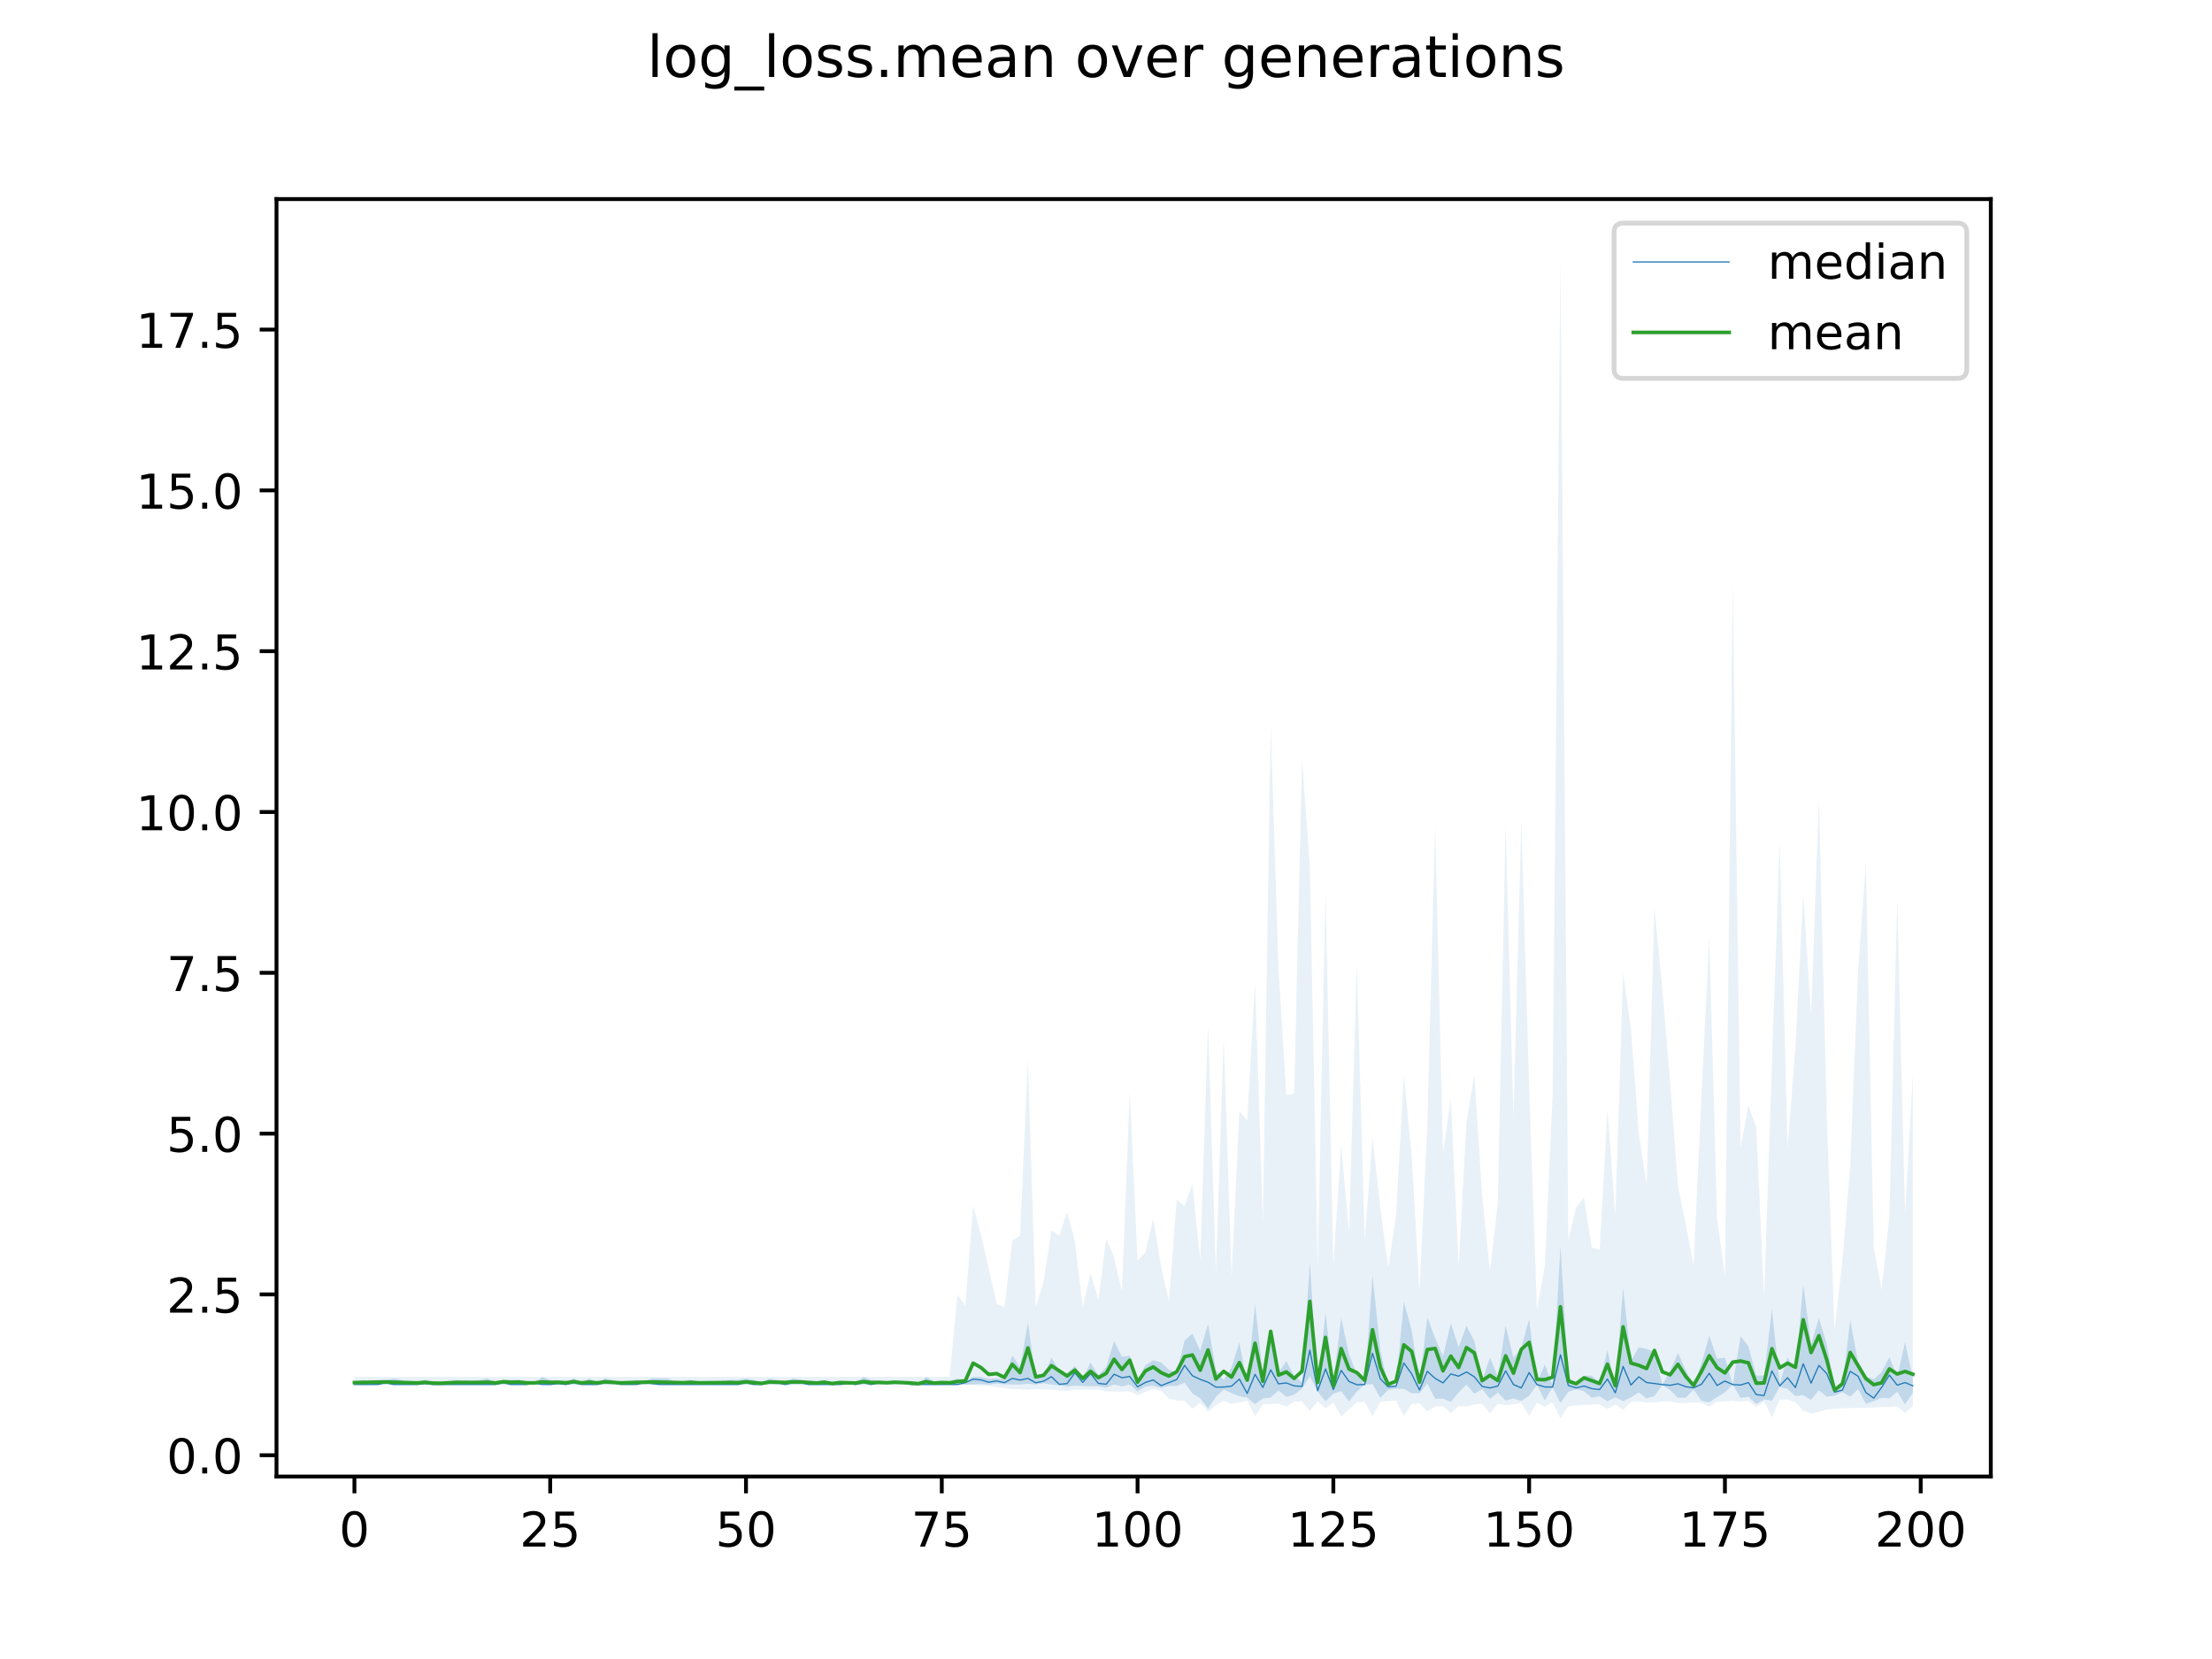 <?xml version="1.0" encoding="utf-8" standalone="no"?>
<!DOCTYPE svg PUBLIC "-//W3C//DTD SVG 1.1//EN"
  "http://www.w3.org/Graphics/SVG/1.1/DTD/svg11.dtd">
<!-- Created with matplotlib (https://matplotlib.org/) -->
<svg height="345.6pt" version="1.1" viewBox="0 0 460.8 345.6" width="460.8pt" xmlns="http://www.w3.org/2000/svg" xmlns:xlink="http://www.w3.org/1999/xlink">
 <defs>
  <style type="text/css">
*{stroke-linecap:butt;stroke-linejoin:round;}
  </style>
 </defs>
 <g id="figure_1">
  <g id="patch_1">
   <path d="M 0 345.6 
L 460.8 345.6 
L 460.8 0 
L 0 0 
z
" style="fill:#ffffff;"/>
  </g>
  <g id="axes_1">
   <g id="patch_2">
    <path d="M 57.6 307.584 
L 414.72 307.584 
L 414.72 41.472 
L 57.6 41.472 
z
" style="fill:#ffffff;"/>
   </g>
   <g id="PolyCollection_1">
    <path clip-path="url(#p39c50b1322)" d="M 73.833 288.037 
L 73.833 288.427 
L 75.464 288.427 
L 77.096 288.427 
L 78.727 288.427 
L 80.358 288.427 
L 81.99 288.427 
L 83.621 288.427 
L 85.253 288.427 
L 86.884 288.427 
L 88.516 288.427 
L 90.147 288.427 
L 91.778 288.427 
L 93.41 288.427 
L 95.041 288.427 
L 96.673 288.427 
L 98.304 288.427 
L 99.936 288.427 
L 101.567 288.427 
L 103.198 288.427 
L 104.83 288.427 
L 106.461 288.427 
L 108.093 288.427 
L 109.724 288.427 
L 111.356 288.427 
L 112.987 288.427 
L 114.618 288.427 
L 116.25 288.427 
L 117.881 288.427 
L 119.513 288.427 
L 121.144 288.427 
L 122.776 288.427 
L 124.407 288.427 
L 126.038 288.427 
L 127.67 288.427 
L 129.301 288.427 
L 130.933 288.427 
L 132.564 288.427 
L 134.196 288.427 
L 135.827 288.427 
L 137.458 288.427 
L 139.09 288.427 
L 140.721 288.427 
L 142.353 288.427 
L 143.984 288.427 
L 145.616 288.427 
L 147.247 288.427 
L 148.879 288.427 
L 150.51 288.427 
L 152.141 288.427 
L 153.773 288.427 
L 155.404 288.427 
L 157.036 288.427 
L 158.667 288.427 
L 160.299 288.427 
L 161.93 288.427 
L 163.561 288.427 
L 165.193 288.427 
L 166.824 288.427 
L 168.456 288.427 
L 170.087 288.427 
L 171.719 288.427 
L 173.35 288.427 
L 174.981 288.427 
L 176.613 288.427 
L 178.244 288.427 
L 179.876 288.427 
L 181.507 288.427 
L 183.139 288.427 
L 184.77 288.427 
L 186.401 288.427 
L 188.033 288.427 
L 189.664 288.427 
L 191.296 288.427 
L 192.927 288.427 
L 194.559 288.427 
L 196.19 288.427 
L 197.821 288.427 
L 199.453 288.427 
L 201.084 288.427 
L 202.716 288.427 
L 204.347 288.308 
L 205.979 288.427 
L 207.61 288.234 
L 209.241 288.34 
L 210.873 288.427 
L 212.504 288.427 
L 214.136 288.252 
L 215.767 288.427 
L 217.399 288.176 
L 219.03 288.439 
L 220.661 288.579 
L 222.293 288.822 
L 223.924 288.648 
L 225.556 288.709 
L 227.187 288.757 
L 228.819 288.771 
L 230.45 289.087 
L 232.081 288.392 
L 233.713 288.833 
L 235.344 288.425 
L 236.976 289.837 
L 238.607 288.867 
L 240.239 288.658 
L 241.87 289.128 
L 243.501 288.719 
L 245.133 288.712 
L 246.764 288.034 
L 248.396 290.253 
L 250.027 291.318 
L 251.659 293.418 
L 253.29 290.988 
L 254.921 289.455 
L 256.553 290.221 
L 258.184 290.863 
L 259.816 291.15 
L 261.447 292.518 
L 263.079 291.32 
L 264.71 291.133 
L 266.341 289.659 
L 267.973 291.033 
L 269.604 290.533 
L 271.236 289.262 
L 272.867 286.71 
L 274.499 289.955 
L 276.13 291.904 
L 277.761 290.351 
L 279.393 289.805 
L 281.024 291.974 
L 282.656 289.874 
L 284.287 288.427 
L 285.919 288.35 
L 287.55 291.2 
L 289.181 289.552 
L 290.813 289.305 
L 292.444 289.32 
L 294.076 290.262 
L 295.707 290.245 
L 297.339 288.24 
L 298.97 291.409 
L 300.601 291.359 
L 302.233 292.064 
L 303.864 290.059 
L 305.496 288.436 
L 307.127 290.353 
L 308.759 289.391 
L 310.39 291.419 
L 312.021 290.072 
L 313.653 291.777 
L 315.284 291.307 
L 316.916 291.837 
L 318.547 290.759 
L 320.179 288.528 
L 321.81 291.737 
L 323.441 288.974 
L 325.073 292.28 
L 326.704 289.942 
L 328.336 289.415 
L 329.967 289.812 
L 331.599 291.16 
L 333.23 290.874 
L 334.862 291.915 
L 336.493 291.084 
L 338.124 291.904 
L 339.756 291.105 
L 341.387 290.063 
L 343.019 291.323 
L 344.65 290.825 
L 346.282 288.536 
L 347.913 289.574 
L 349.544 291.183 
L 351.176 291.171 
L 352.807 289.479 
L 354.439 291.823 
L 356.07 292.103 
L 357.702 291.059 
L 359.333 290.059 
L 360.964 288.449 
L 362.596 291.211 
L 364.227 290.949 
L 365.859 292.467 
L 367.49 291.534 
L 369.122 291.791 
L 370.753 288.913 
L 372.384 289.354 
L 374.016 290.84 
L 375.647 290.651 
L 377.279 291.613 
L 378.91 289.604 
L 380.542 290.975 
L 382.173 290.736 
L 383.804 290.014 
L 385.436 290.968 
L 387.067 289.387 
L 388.699 292.43 
L 390.33 291.9 
L 391.962 291.2 
L 393.593 291.308 
L 395.224 289.909 
L 396.856 292.55 
L 398.487 290.157 
L 398.487 287.077 
L 398.487 287.077 
L 396.856 279.613 
L 395.224 286.794 
L 393.593 282.692 
L 391.962 285.854 
L 390.33 287.324 
L 388.699 286.699 
L 387.067 283.755 
L 385.436 275 
L 383.804 288.567 
L 382.173 289.056 
L 380.542 279.967 
L 378.91 274.571 
L 377.279 280.028 
L 375.647 267.563 
L 374.016 285.577 
L 372.384 282.758 
L 370.753 288.178 
L 369.122 272.701 
L 367.49 286.538 
L 365.859 286.547 
L 364.227 280.464 
L 362.596 278.375 
L 360.964 288.427 
L 359.333 282.838 
L 357.702 283.018 
L 356.07 278.22 
L 354.439 284.033 
L 352.807 288.7 
L 351.176 285.451 
L 349.544 281.838 
L 347.913 285.601 
L 346.282 288.427 
L 344.65 281.651 
L 343.019 281.01 
L 341.387 280.664 
L 339.756 283.498 
L 338.124 268.223 
L 336.493 288.854 
L 334.862 281.212 
L 333.23 288.097 
L 331.599 286.561 
L 329.967 286.58 
L 328.336 288.457 
L 326.704 286.671 
L 325.073 259.533 
L 323.441 288.599 
L 321.81 284.234 
L 320.179 288.023 
L 318.547 274.787 
L 316.916 280.711 
L 315.284 282.895 
L 313.653 276.149 
L 312.021 286.764 
L 310.39 282.796 
L 308.759 287.587 
L 307.127 279.345 
L 305.496 276.16 
L 303.864 280.656 
L 302.233 275.616 
L 300.601 282.556 
L 298.97 278.72 
L 297.339 274.498 
L 295.707 287.998 
L 294.076 277.134 
L 292.444 271.148 
L 290.813 288.486 
L 289.181 288.716 
L 287.55 281.3 
L 285.919 265.66 
L 284.287 288.427 
L 282.656 286.23 
L 281.024 282.186 
L 279.393 274.526 
L 277.761 287.928 
L 276.13 273.389 
L 274.499 288.91 
L 272.867 262.911 
L 271.236 287.893 
L 269.604 286.616 
L 267.973 283.547 
L 266.341 285.924 
L 264.71 277.039 
L 263.079 286.191 
L 261.447 271.684 
L 259.816 288.415 
L 258.184 279.599 
L 256.553 284.88 
L 254.921 287.505 
L 253.29 285.423 
L 251.659 275.806 
L 250.027 281.42 
L 248.396 277.776 
L 246.764 279.264 
L 245.133 285.965 
L 243.501 285.325 
L 241.87 283.798 
L 240.239 283.381 
L 238.607 284.387 
L 236.976 287.537 
L 235.344 282.417 
L 233.713 282.606 
L 232.081 279.334 
L 230.45 284.745 
L 228.819 286.468 
L 227.187 283.81 
L 225.556 287.164 
L 223.924 284.515 
L 222.293 286.067 
L 220.661 285.503 
L 219.03 282.801 
L 217.399 286.846 
L 215.767 287.182 
L 214.136 275.513 
L 212.504 284.822 
L 210.873 282.358 
L 209.241 287.386 
L 207.61 287.116 
L 205.979 287.239 
L 204.347 286.826 
L 202.716 286.826 
L 201.084 287.683 
L 199.453 287.158 
L 197.821 287.786 
L 196.19 287.786 
L 194.559 287.786 
L 192.927 286.826 
L 191.296 288.427 
L 189.664 287.786 
L 188.033 287.786 
L 186.401 287.786 
L 184.77 287.786 
L 183.139 287.786 
L 181.507 287.466 
L 179.876 286.826 
L 178.244 288.107 
L 176.613 287.786 
L 174.981 287.786 
L 173.35 288.427 
L 171.719 287.466 
L 170.087 287.786 
L 168.456 287.786 
L 166.824 287.466 
L 165.193 287.146 
L 163.561 287.786 
L 161.93 287.466 
L 160.299 287.146 
L 158.667 288.037 
L 157.036 287.466 
L 155.404 287.146 
L 153.773 287.466 
L 152.141 287.466 
L 150.51 287.786 
L 148.879 287.786 
L 147.247 287.786 
L 145.616 288.037 
L 143.984 287.466 
L 142.353 287.786 
L 140.721 288.037 
L 139.09 287.146 
L 137.458 287.146 
L 135.827 287.146 
L 134.196 287.786 
L 132.564 287.466 
L 130.933 287.786 
L 129.301 288.037 
L 127.67 287.466 
L 126.038 287.146 
L 124.407 288.037 
L 122.776 287.146 
L 121.144 288.037 
L 119.513 287.146 
L 117.881 288.037 
L 116.25 287.786 
L 114.618 287.466 
L 112.987 286.826 
L 111.356 288.037 
L 109.724 287.786 
L 108.093 287.466 
L 106.461 287.466 
L 104.83 287.466 
L 103.198 288.107 
L 101.567 287.146 
L 99.936 287.466 
L 98.304 287.786 
L 96.673 287.786 
L 95.041 287.466 
L 93.41 287.786 
L 91.778 288.107 
L 90.147 288.089 
L 88.516 287.466 
L 86.884 288.037 
L 85.253 288.037 
L 83.621 287.466 
L 81.99 287.146 
L 80.358 287.466 
L 78.727 287.466 
L 77.096 287.786 
L 75.464 287.466 
L 73.833 288.037 
z
" style="fill:#1f77b4;fill-opacity:0.2;"/>
   </g>
   <g id="PolyCollection_2">
    <path clip-path="url(#p39c50b1322)" d="M 73.833 286.826 
L 73.833 288.427 
L 75.464 288.427 
L 77.096 288.427 
L 78.727 288.427 
L 80.358 288.427 
L 81.99 288.427 
L 83.621 288.427 
L 85.253 288.427 
L 86.884 288.427 
L 88.516 288.427 
L 90.147 288.427 
L 91.778 288.427 
L 93.41 288.427 
L 95.041 288.427 
L 96.673 288.427 
L 98.304 288.427 
L 99.936 288.427 
L 101.567 288.427 
L 103.198 288.427 
L 104.83 288.427 
L 106.461 288.427 
L 108.093 288.427 
L 109.724 288.427 
L 111.356 288.427 
L 112.987 288.427 
L 114.618 288.427 
L 116.25 288.427 
L 117.881 288.427 
L 119.513 288.427 
L 121.144 288.427 
L 122.776 288.427 
L 124.407 288.427 
L 126.038 288.427 
L 127.67 288.427 
L 129.301 288.427 
L 130.933 288.427 
L 132.564 288.427 
L 134.196 288.427 
L 135.827 288.427 
L 137.458 288.427 
L 139.09 288.427 
L 140.721 288.427 
L 142.353 288.427 
L 143.984 288.427 
L 145.616 288.427 
L 147.247 288.427 
L 148.879 288.427 
L 150.51 288.427 
L 152.141 288.427 
L 153.773 288.427 
L 155.404 288.427 
L 157.036 288.427 
L 158.667 288.427 
L 160.299 288.427 
L 161.93 288.427 
L 163.561 288.427 
L 165.193 288.427 
L 166.824 288.427 
L 168.456 288.427 
L 170.087 288.427 
L 171.719 288.427 
L 173.35 288.427 
L 174.981 288.427 
L 176.613 288.427 
L 178.244 288.427 
L 179.876 288.427 
L 181.507 288.427 
L 183.139 288.427 
L 184.77 288.427 
L 186.401 288.427 
L 188.033 288.427 
L 189.664 288.427 
L 191.296 288.427 
L 192.927 288.427 
L 194.559 288.427 
L 196.19 288.427 
L 197.821 288.427 
L 199.453 288.427 
L 201.084 288.427 
L 202.716 288.427 
L 204.347 288.701 
L 205.979 288.7 
L 207.61 288.957 
L 209.241 289.109 
L 210.873 289.409 
L 212.504 289.41 
L 214.136 289.488 
L 215.767 289.404 
L 217.399 289.403 
L 219.03 289.47 
L 220.661 289.625 
L 222.293 289.74 
L 223.924 289.505 
L 225.556 289.494 
L 227.187 289.473 
L 228.819 289.47 
L 230.45 289.868 
L 232.081 289.877 
L 233.713 289.916 
L 235.344 289.836 
L 236.976 290.68 
L 238.607 289.962 
L 240.239 289.339 
L 241.87 289.738 
L 243.501 291.33 
L 245.133 291.73 
L 246.764 291.821 
L 248.396 293.472 
L 250.027 292.24 
L 251.659 294.068 
L 253.29 292.741 
L 254.921 291.815 
L 256.553 292.507 
L 258.184 292.199 
L 259.816 291.822 
L 261.447 295.019 
L 263.079 292.539 
L 264.71 292.506 
L 266.341 292.399 
L 267.973 293.007 
L 269.604 292.035 
L 271.236 291.928 
L 272.867 293.961 
L 274.499 291.913 
L 276.13 293.424 
L 277.761 292.168 
L 279.393 295.082 
L 281.024 293.553 
L 282.656 292.166 
L 284.287 291.996 
L 285.919 295.063 
L 287.55 292.023 
L 289.181 291.88 
L 290.813 291.745 
L 292.444 295.014 
L 294.076 292.448 
L 295.707 292.369 
L 297.339 294.007 
L 298.97 293.028 
L 300.601 292.94 
L 302.233 294.383 
L 303.864 292.911 
L 305.496 293.014 
L 307.127 292.576 
L 308.759 292.447 
L 310.39 294.472 
L 312.021 292.434 
L 313.653 292.702 
L 315.284 292.555 
L 316.916 292.27 
L 318.547 294.967 
L 320.179 292.219 
L 321.81 293.051 
L 323.441 292.127 
L 325.073 295.488 
L 326.704 292.943 
L 328.336 292.783 
L 329.967 292.67 
L 331.599 292.618 
L 333.23 292.553 
L 334.862 293.543 
L 336.493 292.538 
L 338.124 293.75 
L 339.756 292.047 
L 341.387 291.963 
L 343.019 292.163 
L 344.65 292.146 
L 346.282 291.977 
L 347.913 291.899 
L 349.544 292.302 
L 351.176 292.286 
L 352.807 292.161 
L 354.439 292.257 
L 356.07 293.001 
L 357.702 292.02 
L 359.333 291.95 
L 360.964 291.796 
L 362.596 291.981 
L 364.227 291.807 
L 365.859 293.12 
L 367.49 291.989 
L 369.122 295.24 
L 370.753 291.584 
L 372.384 291.562 
L 374.016 292.078 
L 375.647 293.912 
L 377.279 294.439 
L 378.91 294.144 
L 380.542 293.622 
L 382.173 293.485 
L 383.804 293.359 
L 385.436 293.352 
L 387.067 293.258 
L 388.699 293.301 
L 390.33 293.191 
L 391.962 293.106 
L 393.593 293.104 
L 395.224 292.984 
L 396.856 294.363 
L 398.487 292.92 
L 398.487 223.704 
L 398.487 223.704 
L 396.856 252.801 
L 395.224 187.114 
L 393.593 253.396 
L 391.962 268.716 
L 390.33 259.762 
L 388.699 179.673 
L 387.067 202.245 
L 385.436 242.982 
L 383.804 262.618 
L 382.173 277.138 
L 380.542 232.269 
L 378.91 166.303 
L 377.279 211.736 
L 375.647 186.222 
L 374.016 218.028 
L 372.384 238.954 
L 370.753 175.198 
L 369.122 221.567 
L 367.49 270.242 
L 365.859 234.815 
L 364.227 230.28 
L 362.596 238.996 
L 360.964 121.312 
L 359.333 265.812 
L 357.702 253.878 
L 356.07 195.067 
L 354.439 228.264 
L 352.807 263.516 
L 351.176 255.054 
L 349.544 246.999 
L 347.913 225.373 
L 346.282 205.964 
L 344.65 189.023 
L 343.019 246.978 
L 341.387 236.004 
L 339.756 214.371 
L 338.124 202.651 
L 336.493 253.23 
L 334.862 231.077 
L 333.23 260.391 
L 331.599 259.892 
L 329.967 249.494 
L 328.336 251.544 
L 326.704 258.294 
L 325.073 53.568 
L 323.441 228.132 
L 321.81 263.805 
L 320.179 272.726 
L 318.547 226.39 
L 316.916 170.905 
L 315.284 232.632 
L 313.653 171.753 
L 312.021 250.694 
L 310.39 264.858 
L 308.759 249.068 
L 307.127 223.869 
L 305.496 233.84 
L 303.864 263.774 
L 302.233 228.913 
L 300.601 240.107 
L 298.97 171.906 
L 297.339 234.164 
L 295.707 268.9 
L 294.076 240.811 
L 292.444 223.947 
L 290.813 253.282 
L 289.181 264.018 
L 287.55 251.629 
L 285.919 236.971 
L 284.287 258.293 
L 282.656 200.715 
L 281.024 256.753 
L 279.393 238.445 
L 277.761 263.55 
L 276.13 185.465 
L 274.499 263.783 
L 272.867 180.432 
L 271.236 158.103 
L 269.604 227.795 
L 267.973 228.149 
L 266.341 201.709 
L 264.71 151.021 
L 263.079 254.463 
L 261.447 204.527 
L 259.816 233.44 
L 258.184 231.398 
L 256.553 265.887 
L 254.921 216.261 
L 253.29 264.969 
L 251.659 213.33 
L 250.027 262.447 
L 248.396 246.67 
L 246.764 251.222 
L 245.133 249.935 
L 243.501 271.016 
L 241.87 263.733 
L 240.239 253.834 
L 238.607 260.894 
L 236.976 262.549 
L 235.344 227.349 
L 233.713 268.969 
L 232.081 261.971 
L 230.45 258.018 
L 228.819 270.716 
L 227.187 265.257 
L 225.556 272.243 
L 223.924 258.53 
L 222.293 252.441 
L 220.661 257.394 
L 219.03 256.292 
L 217.399 267.032 
L 215.767 272.288 
L 214.136 220.576 
L 212.504 257.456 
L 210.873 258.387 
L 209.241 272.325 
L 207.61 271.568 
L 205.979 264.308 
L 204.347 257.173 
L 202.716 251.244 
L 201.084 272.064 
L 199.453 269.656 
L 197.821 286.826 
L 196.19 286.826 
L 194.559 286.826 
L 192.927 286.826 
L 191.296 286.826 
L 189.664 286.826 
L 188.033 286.826 
L 186.401 286.826 
L 184.77 286.826 
L 183.139 286.826 
L 181.507 286.826 
L 179.876 286.826 
L 178.244 286.826 
L 176.613 286.826 
L 174.981 286.826 
L 173.35 286.826 
L 171.719 286.826 
L 170.087 286.826 
L 168.456 286.826 
L 166.824 286.826 
L 165.193 286.826 
L 163.561 286.826 
L 161.93 286.826 
L 160.299 286.826 
L 158.667 286.826 
L 157.036 286.826 
L 155.404 286.826 
L 153.773 286.826 
L 152.141 286.826 
L 150.51 286.826 
L 148.879 286.826 
L 147.247 286.826 
L 145.616 286.826 
L 143.984 286.826 
L 142.353 286.826 
L 140.721 286.826 
L 139.09 286.826 
L 137.458 286.826 
L 135.827 286.826 
L 134.196 286.826 
L 132.564 286.826 
L 130.933 286.826 
L 129.301 286.826 
L 127.67 286.826 
L 126.038 286.826 
L 124.407 286.826 
L 122.776 286.826 
L 121.144 286.826 
L 119.513 286.826 
L 117.881 286.826 
L 116.25 286.826 
L 114.618 286.826 
L 112.987 286.826 
L 111.356 286.826 
L 109.724 286.826 
L 108.093 286.826 
L 106.461 286.826 
L 104.83 286.826 
L 103.198 286.826 
L 101.567 286.826 
L 99.936 286.826 
L 98.304 286.826 
L 96.673 286.826 
L 95.041 286.826 
L 93.41 286.826 
L 91.778 286.826 
L 90.147 286.826 
L 88.516 286.826 
L 86.884 286.826 
L 85.253 286.826 
L 83.621 286.826 
L 81.99 286.826 
L 80.358 286.826 
L 78.727 286.826 
L 77.096 286.826 
L 75.464 286.826 
L 73.833 286.826 
z
" style="fill:#1f77b4;fill-opacity:0.1;"/>
   </g>
   <g id="matplotlib.axis_1">
    <g id="xtick_1">
     <g id="line2d_1">
      <defs>
       <path d="M 0 0 
L 0 3.5 
" id="mef57909a52" style="stroke:#000000;stroke-width:0.8;"/>
      </defs>
      <g>
       <use style="stroke:#000000;stroke-width:0.8;" x="73.833" xlink:href="#mef57909a52" y="307.584"/>
      </g>
     </g>
     <g id="text_1">
      <!-- 0 -->
      <defs>
       <path d="M 31.781 66.406 
Q 24.172 66.406 20.328 58.906 
Q 16.5 51.422 16.5 36.375 
Q 16.5 21.391 20.328 13.891 
Q 24.172 6.391 31.781 6.391 
Q 39.453 6.391 43.281 13.891 
Q 47.125 21.391 47.125 36.375 
Q 47.125 51.422 43.281 58.906 
Q 39.453 66.406 31.781 66.406 
z
M 31.781 74.219 
Q 44.047 74.219 50.516 64.516 
Q 56.984 54.828 56.984 36.375 
Q 56.984 17.969 50.516 8.266 
Q 44.047 -1.422 31.781 -1.422 
Q 19.531 -1.422 13.062 8.266 
Q 6.594 17.969 6.594 36.375 
Q 6.594 54.828 13.062 64.516 
Q 19.531 74.219 31.781 74.219 
z
" id="DejaVuSans-48"/>
      </defs>
      <g transform="translate(70.651 322.182)scale(0.1 -0.1)">
       <use xlink:href="#DejaVuSans-48"/>
      </g>
     </g>
    </g>
    <g id="xtick_2">
     <g id="line2d_2">
      <g>
       <use style="stroke:#000000;stroke-width:0.8;" x="114.618" xlink:href="#mef57909a52" y="307.584"/>
      </g>
     </g>
     <g id="text_2">
      <!-- 25 -->
      <defs>
       <path d="M 19.188 8.297 
L 53.609 8.297 
L 53.609 0 
L 7.328 0 
L 7.328 8.297 
Q 12.938 14.109 22.625 23.891 
Q 32.328 33.688 34.812 36.531 
Q 39.547 41.844 41.422 45.531 
Q 43.312 49.219 43.312 52.781 
Q 43.312 58.594 39.234 62.25 
Q 35.156 65.922 28.609 65.922 
Q 23.969 65.922 18.812 64.312 
Q 13.672 62.703 7.812 59.422 
L 7.812 69.391 
Q 13.766 71.781 18.938 73 
Q 24.125 74.219 28.422 74.219 
Q 39.75 74.219 46.484 68.547 
Q 53.219 62.891 53.219 53.422 
Q 53.219 48.922 51.531 44.891 
Q 49.859 40.875 45.406 35.406 
Q 44.188 33.984 37.641 27.219 
Q 31.109 20.453 19.188 8.297 
z
" id="DejaVuSans-50"/>
       <path d="M 10.797 72.906 
L 49.516 72.906 
L 49.516 64.594 
L 19.828 64.594 
L 19.828 46.734 
Q 21.969 47.469 24.109 47.828 
Q 26.266 48.188 28.422 48.188 
Q 40.625 48.188 47.75 41.5 
Q 54.891 34.812 54.891 23.391 
Q 54.891 11.625 47.562 5.094 
Q 40.234 -1.422 26.906 -1.422 
Q 22.312 -1.422 17.547 -0.641 
Q 12.797 0.141 7.719 1.703 
L 7.719 11.625 
Q 12.109 9.234 16.797 8.062 
Q 21.484 6.891 26.703 6.891 
Q 35.156 6.891 40.078 11.328 
Q 45.016 15.766 45.016 23.391 
Q 45.016 31 40.078 35.438 
Q 35.156 39.891 26.703 39.891 
Q 22.75 39.891 18.812 39.016 
Q 14.891 38.141 10.797 36.281 
z
" id="DejaVuSans-53"/>
      </defs>
      <g transform="translate(108.256 322.182)scale(0.1 -0.1)">
       <use xlink:href="#DejaVuSans-50"/>
       <use x="63.623" xlink:href="#DejaVuSans-53"/>
      </g>
     </g>
    </g>
    <g id="xtick_3">
     <g id="line2d_3">
      <g>
       <use style="stroke:#000000;stroke-width:0.8;" x="155.404" xlink:href="#mef57909a52" y="307.584"/>
      </g>
     </g>
     <g id="text_3">
      <!-- 50 -->
      <g transform="translate(149.042 322.182)scale(0.1 -0.1)">
       <use xlink:href="#DejaVuSans-53"/>
       <use x="63.623" xlink:href="#DejaVuSans-48"/>
      </g>
     </g>
    </g>
    <g id="xtick_4">
     <g id="line2d_4">
      <g>
       <use style="stroke:#000000;stroke-width:0.8;" x="196.19" xlink:href="#mef57909a52" y="307.584"/>
      </g>
     </g>
     <g id="text_4">
      <!-- 75 -->
      <defs>
       <path d="M 8.203 72.906 
L 55.078 72.906 
L 55.078 68.703 
L 28.609 0 
L 18.312 0 
L 43.219 64.594 
L 8.203 64.594 
z
" id="DejaVuSans-55"/>
      </defs>
      <g transform="translate(189.827 322.182)scale(0.1 -0.1)">
       <use xlink:href="#DejaVuSans-55"/>
       <use x="63.623" xlink:href="#DejaVuSans-53"/>
      </g>
     </g>
    </g>
    <g id="xtick_5">
     <g id="line2d_5">
      <g>
       <use style="stroke:#000000;stroke-width:0.8;" x="236.976" xlink:href="#mef57909a52" y="307.584"/>
      </g>
     </g>
     <g id="text_5">
      <!-- 100 -->
      <defs>
       <path d="M 12.406 8.297 
L 28.516 8.297 
L 28.516 63.922 
L 10.984 60.406 
L 10.984 69.391 
L 28.422 72.906 
L 38.281 72.906 
L 38.281 8.297 
L 54.391 8.297 
L 54.391 0 
L 12.406 0 
z
" id="DejaVuSans-49"/>
      </defs>
      <g transform="translate(227.432 322.182)scale(0.1 -0.1)">
       <use xlink:href="#DejaVuSans-49"/>
       <use x="63.623" xlink:href="#DejaVuSans-48"/>
       <use x="127.246" xlink:href="#DejaVuSans-48"/>
      </g>
     </g>
    </g>
    <g id="xtick_6">
     <g id="line2d_6">
      <g>
       <use style="stroke:#000000;stroke-width:0.8;" x="277.761" xlink:href="#mef57909a52" y="307.584"/>
      </g>
     </g>
     <g id="text_6">
      <!-- 125 -->
      <g transform="translate(268.218 322.182)scale(0.1 -0.1)">
       <use xlink:href="#DejaVuSans-49"/>
       <use x="63.623" xlink:href="#DejaVuSans-50"/>
       <use x="127.246" xlink:href="#DejaVuSans-53"/>
      </g>
     </g>
    </g>
    <g id="xtick_7">
     <g id="line2d_7">
      <g>
       <use style="stroke:#000000;stroke-width:0.8;" x="318.547" xlink:href="#mef57909a52" y="307.584"/>
      </g>
     </g>
     <g id="text_7">
      <!-- 150 -->
      <g transform="translate(309.003 322.182)scale(0.1 -0.1)">
       <use xlink:href="#DejaVuSans-49"/>
       <use x="63.623" xlink:href="#DejaVuSans-53"/>
       <use x="127.246" xlink:href="#DejaVuSans-48"/>
      </g>
     </g>
    </g>
    <g id="xtick_8">
     <g id="line2d_8">
      <g>
       <use style="stroke:#000000;stroke-width:0.8;" x="359.333" xlink:href="#mef57909a52" y="307.584"/>
      </g>
     </g>
     <g id="text_8">
      <!-- 175 -->
      <g transform="translate(349.789 322.182)scale(0.1 -0.1)">
       <use xlink:href="#DejaVuSans-49"/>
       <use x="63.623" xlink:href="#DejaVuSans-55"/>
       <use x="127.246" xlink:href="#DejaVuSans-53"/>
      </g>
     </g>
    </g>
    <g id="xtick_9">
     <g id="line2d_9">
      <g>
       <use style="stroke:#000000;stroke-width:0.8;" x="400.119" xlink:href="#mef57909a52" y="307.584"/>
      </g>
     </g>
     <g id="text_9">
      <!-- 200 -->
      <g transform="translate(390.575 322.182)scale(0.1 -0.1)">
       <use xlink:href="#DejaVuSans-50"/>
       <use x="63.623" xlink:href="#DejaVuSans-48"/>
       <use x="127.246" xlink:href="#DejaVuSans-48"/>
      </g>
     </g>
    </g>
   </g>
   <g id="matplotlib.axis_2">
    <g id="ytick_1">
     <g id="line2d_10">
      <defs>
       <path d="M 0 0 
L -3.5 0 
" id="m33f9a44706" style="stroke:#000000;stroke-width:0.8;"/>
      </defs>
      <g>
       <use style="stroke:#000000;stroke-width:0.8;" x="57.6" xlink:href="#m33f9a44706" y="303.147"/>
      </g>
     </g>
     <g id="text_10">
      <!-- 0.0 -->
      <defs>
       <path d="M 10.688 12.406 
L 21 12.406 
L 21 0 
L 10.688 0 
z
" id="DejaVuSans-46"/>
      </defs>
      <g transform="translate(34.697 306.946)scale(0.1 -0.1)">
       <use xlink:href="#DejaVuSans-48"/>
       <use x="63.623" xlink:href="#DejaVuSans-46"/>
       <use x="95.41" xlink:href="#DejaVuSans-48"/>
      </g>
     </g>
    </g>
    <g id="ytick_2">
     <g id="line2d_11">
      <g>
       <use style="stroke:#000000;stroke-width:0.8;" x="57.6" xlink:href="#m33f9a44706" y="269.649"/>
      </g>
     </g>
     <g id="text_11">
      <!-- 2.5 -->
      <g transform="translate(34.697 273.449)scale(0.1 -0.1)">
       <use xlink:href="#DejaVuSans-50"/>
       <use x="63.623" xlink:href="#DejaVuSans-46"/>
       <use x="95.41" xlink:href="#DejaVuSans-53"/>
      </g>
     </g>
    </g>
    <g id="ytick_3">
     <g id="line2d_12">
      <g>
       <use style="stroke:#000000;stroke-width:0.8;" x="57.6" xlink:href="#m33f9a44706" y="236.152"/>
      </g>
     </g>
     <g id="text_12">
      <!-- 5.0 -->
      <g transform="translate(34.697 239.951)scale(0.1 -0.1)">
       <use xlink:href="#DejaVuSans-53"/>
       <use x="63.623" xlink:href="#DejaVuSans-46"/>
       <use x="95.41" xlink:href="#DejaVuSans-48"/>
      </g>
     </g>
    </g>
    <g id="ytick_4">
     <g id="line2d_13">
      <g>
       <use style="stroke:#000000;stroke-width:0.8;" x="57.6" xlink:href="#m33f9a44706" y="202.654"/>
      </g>
     </g>
     <g id="text_13">
      <!-- 7.5 -->
      <g transform="translate(34.697 206.453)scale(0.1 -0.1)">
       <use xlink:href="#DejaVuSans-55"/>
       <use x="63.623" xlink:href="#DejaVuSans-46"/>
       <use x="95.41" xlink:href="#DejaVuSans-53"/>
      </g>
     </g>
    </g>
    <g id="ytick_5">
     <g id="line2d_14">
      <g>
       <use style="stroke:#000000;stroke-width:0.8;" x="57.6" xlink:href="#m33f9a44706" y="169.156"/>
      </g>
     </g>
     <g id="text_14">
      <!-- 10.0 -->
      <g transform="translate(28.334 172.955)scale(0.1 -0.1)">
       <use xlink:href="#DejaVuSans-49"/>
       <use x="63.623" xlink:href="#DejaVuSans-48"/>
       <use x="127.246" xlink:href="#DejaVuSans-46"/>
       <use x="159.033" xlink:href="#DejaVuSans-48"/>
      </g>
     </g>
    </g>
    <g id="ytick_6">
     <g id="line2d_15">
      <g>
       <use style="stroke:#000000;stroke-width:0.8;" x="57.6" xlink:href="#m33f9a44706" y="135.658"/>
      </g>
     </g>
     <g id="text_15">
      <!-- 12.5 -->
      <g transform="translate(28.334 139.457)scale(0.1 -0.1)">
       <use xlink:href="#DejaVuSans-49"/>
       <use x="63.623" xlink:href="#DejaVuSans-50"/>
       <use x="127.246" xlink:href="#DejaVuSans-46"/>
       <use x="159.033" xlink:href="#DejaVuSans-53"/>
      </g>
     </g>
    </g>
    <g id="ytick_7">
     <g id="line2d_16">
      <g>
       <use style="stroke:#000000;stroke-width:0.8;" x="57.6" xlink:href="#m33f9a44706" y="102.16"/>
      </g>
     </g>
     <g id="text_16">
      <!-- 15.0 -->
      <g transform="translate(28.334 105.96)scale(0.1 -0.1)">
       <use xlink:href="#DejaVuSans-49"/>
       <use x="63.623" xlink:href="#DejaVuSans-53"/>
       <use x="127.246" xlink:href="#DejaVuSans-46"/>
       <use x="159.033" xlink:href="#DejaVuSans-48"/>
      </g>
     </g>
    </g>
    <g id="ytick_8">
     <g id="line2d_17">
      <g>
       <use style="stroke:#000000;stroke-width:0.8;" x="57.6" xlink:href="#m33f9a44706" y="68.663"/>
      </g>
     </g>
     <g id="text_17">
      <!-- 17.5 -->
      <g transform="translate(28.334 72.462)scale(0.1 -0.1)">
       <use xlink:href="#DejaVuSans-49"/>
       <use x="63.623" xlink:href="#DejaVuSans-55"/>
       <use x="127.246" xlink:href="#DejaVuSans-46"/>
       <use x="159.033" xlink:href="#DejaVuSans-53"/>
      </g>
     </g>
    </g>
   </g>
   <g id="line2d_18">
    <path clip-path="url(#p39c50b1322)" d="M 73.833 288.427 
L 78.727 288.427 
L 80.358 288.037 
L 81.99 288.427 
L 86.884 288.427 
L 88.516 288.232 
L 90.147 288.427 
L 103.198 288.427 
L 104.83 288.037 
L 106.461 288.427 
L 109.724 288.427 
L 111.356 288.107 
L 112.987 288.427 
L 114.618 288.427 
L 116.25 288.232 
L 117.881 288.427 
L 119.513 288.037 
L 121.144 288.427 
L 124.407 288.427 
L 126.038 288.037 
L 127.67 288.037 
L 129.301 288.427 
L 132.564 288.427 
L 134.196 288.037 
L 137.458 288.427 
L 153.773 288.427 
L 155.404 288.037 
L 157.036 288.427 
L 158.667 288.427 
L 160.299 288.037 
L 161.93 288.037 
L 163.561 288.427 
L 165.193 288.037 
L 166.824 288.037 
L 168.456 288.427 
L 174.981 288.427 
L 176.613 288.232 
L 178.244 288.427 
L 179.876 288.037 
L 181.507 288.427 
L 183.139 288.037 
L 188.033 288.037 
L 189.664 288.427 
L 199.453 288.427 
L 201.084 288.037 
L 202.716 287.301 
L 204.347 287.466 
L 205.979 287.937 
L 207.61 287.677 
L 209.241 288.037 
L 210.873 287.146 
L 212.504 287.496 
L 214.136 287.146 
L 215.767 288.058 
L 217.399 287.728 
L 219.03 286.773 
L 220.661 288.377 
L 222.293 288.229 
L 223.924 285.969 
L 225.556 287.964 
L 227.187 286.142 
L 228.819 288.194 
L 230.45 288.357 
L 232.081 286.275 
L 233.713 287.004 
L 235.344 286.743 
L 236.976 288.892 
L 238.607 287.984 
L 240.239 287.471 
L 241.87 288.644 
L 245.133 287.391 
L 246.764 284.43 
L 248.396 286.586 
L 250.027 287.349 
L 251.659 287.938 
L 253.29 288.962 
L 254.921 288.945 
L 256.553 288.761 
L 258.184 287.297 
L 259.816 290.271 
L 261.447 286.297 
L 263.079 289.029 
L 264.71 285.364 
L 266.341 288.287 
L 267.973 288.087 
L 269.604 288.711 
L 271.236 288.807 
L 272.867 281.262 
L 274.499 289.707 
L 276.13 285.176 
L 277.761 289.467 
L 279.393 285.473 
L 281.024 287.782 
L 282.656 288.461 
L 284.287 288.427 
L 285.919 281.915 
L 287.55 287.226 
L 289.181 288.911 
L 290.813 288.771 
L 292.444 283.936 
L 294.076 286.208 
L 295.707 289.555 
L 297.339 285.675 
L 298.97 287.145 
L 300.601 288.077 
L 302.233 286.217 
L 303.864 286.683 
L 305.496 285.809 
L 307.127 286.816 
L 308.759 288.82 
L 310.39 289.127 
L 312.021 288.747 
L 313.653 285.583 
L 315.284 288.423 
L 316.916 289.139 
L 318.547 285.928 
L 320.179 288.429 
L 321.81 288.924 
L 323.441 288.954 
L 325.073 282.215 
L 326.704 288.608 
L 328.336 289.127 
L 329.967 288.727 
L 331.599 289.281 
L 333.23 289.474 
L 334.862 287.279 
L 336.493 290.152 
L 338.124 284.64 
L 339.756 288.521 
L 341.387 286.813 
L 343.019 288.007 
L 346.282 288.427 
L 347.913 288.587 
L 349.544 288.256 
L 351.176 288.876 
L 352.807 289.104 
L 354.439 288.373 
L 356.07 286.076 
L 357.702 288.615 
L 359.333 287.703 
L 360.964 288.427 
L 362.596 288.536 
L 364.227 288.011 
L 365.859 290.518 
L 367.49 290.723 
L 369.122 285.6 
L 370.753 288.681 
L 372.384 287.004 
L 374.016 289.05 
L 375.647 284.103 
L 377.279 288.136 
L 378.91 284.428 
L 380.542 286.145 
L 382.173 290.015 
L 383.804 289.586 
L 385.436 285.674 
L 387.067 286.694 
L 388.699 290.096 
L 390.33 291.25 
L 391.962 289.043 
L 393.593 286.463 
L 395.224 288.55 
L 396.856 288.01 
L 398.487 288.691 
L 398.487 288.691 
" style="fill:none;stroke:#1f77b4;stroke-linecap:square;stroke-width:0.25;"/>
   </g>
   <g id="line2d_19">
    <path clip-path="url(#p39c50b1322)" d="M 73.833 288.015 
L 80.358 287.882 
L 86.884 288.084 
L 88.516 287.948 
L 90.147 288.118 
L 91.778 288.154 
L 95.041 287.973 
L 99.936 287.99 
L 101.567 287.931 
L 103.198 288.082 
L 104.83 287.841 
L 106.461 287.943 
L 108.093 287.898 
L 109.724 288.07 
L 111.356 288.081 
L 112.987 287.872 
L 114.618 287.969 
L 116.25 287.942 
L 117.881 288.049 
L 119.513 287.812 
L 121.144 288.073 
L 122.776 287.913 
L 124.407 288.069 
L 126.038 287.856 
L 129.301 288.073 
L 135.827 287.887 
L 139.09 287.96 
L 142.353 288.037 
L 143.984 287.964 
L 145.616 288.069 
L 152.141 287.999 
L 153.773 288.036 
L 155.404 287.859 
L 158.667 288.172 
L 160.299 287.887 
L 163.561 287.991 
L 165.193 287.873 
L 166.824 287.884 
L 170.087 288.107 
L 171.719 287.943 
L 173.35 288.204 
L 174.981 288.009 
L 178.244 288.104 
L 179.876 287.804 
L 181.507 288.014 
L 183.139 287.973 
L 184.77 288.053 
L 186.401 287.937 
L 189.664 288.092 
L 191.296 288.234 
L 192.927 287.824 
L 194.559 288.126 
L 196.19 288.002 
L 197.821 288.063 
L 199.453 287.797 
L 201.084 287.664 
L 202.716 283.961 
L 204.347 284.887 
L 205.979 286.32 
L 207.61 286.146 
L 209.241 286.942 
L 210.873 284.21 
L 212.504 285.935 
L 214.136 280.793 
L 215.767 286.836 
L 217.399 286.5 
L 219.03 284.492 
L 222.293 286.649 
L 223.924 285.418 
L 225.556 287.134 
L 227.187 285.671 
L 228.819 287 
L 230.45 286.084 
L 232.081 283.159 
L 233.713 285.294 
L 235.344 283.34 
L 236.976 287.929 
L 238.607 285.589 
L 240.239 284.748 
L 241.87 285.937 
L 243.501 286.659 
L 245.133 285.762 
L 246.764 282.629 
L 248.396 282.266 
L 250.027 285.446 
L 251.659 281.217 
L 253.29 287.274 
L 254.921 285.667 
L 256.553 286.868 
L 258.184 283.857 
L 259.816 287.503 
L 261.447 279.824 
L 263.079 287.757 
L 264.71 277.348 
L 266.341 286.46 
L 267.973 285.797 
L 269.604 287.152 
L 271.236 285.654 
L 272.867 271.098 
L 274.499 287.983 
L 276.13 278.605 
L 277.761 288.76 
L 279.393 280.936 
L 281.024 285.196 
L 282.656 285.939 
L 284.287 287.559 
L 285.919 277.008 
L 287.55 284.81 
L 289.181 288.382 
L 290.813 287.74 
L 292.444 280.157 
L 294.076 281.521 
L 295.707 287.931 
L 297.339 281.137 
L 298.97 280.91 
L 300.601 285.568 
L 302.233 282.509 
L 303.864 284.885 
L 305.496 280.726 
L 307.127 281.833 
L 308.759 287.615 
L 310.39 286.512 
L 312.021 287.59 
L 313.653 282.462 
L 315.284 286.046 
L 316.916 281.086 
L 318.547 279.636 
L 320.179 287.381 
L 321.81 287.406 
L 323.441 286.893 
L 325.073 272.217 
L 326.704 287.695 
L 328.336 288.256 
L 329.967 287.024 
L 333.23 288.197 
L 334.862 284.186 
L 336.493 288.668 
L 338.124 276.408 
L 339.756 283.949 
L 341.387 284.425 
L 343.019 285.088 
L 344.65 281.321 
L 346.282 285.774 
L 347.913 286.396 
L 349.544 284.216 
L 351.176 286.739 
L 352.807 288.601 
L 354.439 285.694 
L 356.07 282.425 
L 357.702 284.919 
L 359.333 286.008 
L 360.964 283.757 
L 362.596 283.528 
L 364.227 283.903 
L 365.859 288.152 
L 367.49 288.092 
L 369.122 280.967 
L 370.753 284.956 
L 372.384 283.978 
L 374.016 284.835 
L 375.647 274.931 
L 377.279 281.754 
L 378.91 278.255 
L 380.542 283.259 
L 382.173 289.575 
L 383.804 288.275 
L 385.436 281.752 
L 388.699 287.185 
L 390.33 288.452 
L 391.962 288.066 
L 393.593 285.167 
L 395.224 286.236 
L 396.856 285.689 
L 398.487 286.279 
L 398.487 286.279 
" style="fill:none;stroke:#2ca02c;stroke-linecap:square;stroke-width:0.75;"/>
   </g>
   <g id="patch_3">
    <path d="M 57.6 307.584 
L 57.6 41.472 
" style="fill:none;stroke:#000000;stroke-linecap:square;stroke-linejoin:miter;stroke-width:0.8;"/>
   </g>
   <g id="patch_4">
    <path d="M 414.72 307.584 
L 414.72 41.472 
" style="fill:none;stroke:#000000;stroke-linecap:square;stroke-linejoin:miter;stroke-width:0.8;"/>
   </g>
   <g id="patch_5">
    <path d="M 57.6 307.584 
L 414.72 307.584 
" style="fill:none;stroke:#000000;stroke-linecap:square;stroke-linejoin:miter;stroke-width:0.8;"/>
   </g>
   <g id="patch_6">
    <path d="M 57.6 41.472 
L 414.72 41.472 
" style="fill:none;stroke:#000000;stroke-linecap:square;stroke-linejoin:miter;stroke-width:0.8;"/>
   </g>
   <g id="legend_1">
    <g id="patch_7">
     <path d="M 338.234 78.828 
L 407.72 78.828 
Q 409.72 78.828 409.72 76.828 
L 409.72 48.472 
Q 409.72 46.472 407.72 46.472 
L 338.234 46.472 
Q 336.234 46.472 336.234 48.472 
L 336.234 76.828 
Q 336.234 78.828 338.234 78.828 
z
" style="fill:#ffffff;opacity:0.8;stroke:#cccccc;stroke-linejoin:miter;"/>
    </g>
    <g id="line2d_20">
     <path d="M 340.234 54.57 
L 360.234 54.57 
" style="fill:none;stroke:#1f77b4;stroke-linecap:square;stroke-width:0.25;"/>
    </g>
    <g id="line2d_21"/>
    <g id="text_18">
     <!-- median -->
     <defs>
      <path d="M 52 44.188 
Q 55.375 50.25 60.062 53.125 
Q 64.75 56 71.094 56 
Q 79.641 56 84.281 50.016 
Q 88.922 44.047 88.922 33.016 
L 88.922 0 
L 79.891 0 
L 79.891 32.719 
Q 79.891 40.578 77.094 44.375 
Q 74.312 48.188 68.609 48.188 
Q 61.625 48.188 57.562 43.547 
Q 53.516 38.922 53.516 30.906 
L 53.516 0 
L 44.484 0 
L 44.484 32.719 
Q 44.484 40.625 41.703 44.406 
Q 38.922 48.188 33.109 48.188 
Q 26.219 48.188 22.156 43.531 
Q 18.109 38.875 18.109 30.906 
L 18.109 0 
L 9.078 0 
L 9.078 54.688 
L 18.109 54.688 
L 18.109 46.188 
Q 21.188 51.219 25.484 53.609 
Q 29.781 56 35.688 56 
Q 41.656 56 45.828 52.969 
Q 50 49.953 52 44.188 
z
" id="DejaVuSans-109"/>
      <path d="M 56.203 29.594 
L 56.203 25.203 
L 14.891 25.203 
Q 15.484 15.922 20.484 11.062 
Q 25.484 6.203 34.422 6.203 
Q 39.594 6.203 44.453 7.469 
Q 49.312 8.734 54.109 11.281 
L 54.109 2.781 
Q 49.266 0.734 44.188 -0.344 
Q 39.109 -1.422 33.891 -1.422 
Q 20.797 -1.422 13.156 6.188 
Q 5.516 13.812 5.516 26.812 
Q 5.516 40.234 12.766 48.109 
Q 20.016 56 32.328 56 
Q 43.359 56 49.781 48.891 
Q 56.203 41.797 56.203 29.594 
z
M 47.219 32.234 
Q 47.125 39.594 43.094 43.984 
Q 39.062 48.391 32.422 48.391 
Q 24.906 48.391 20.391 44.141 
Q 15.875 39.891 15.188 32.172 
z
" id="DejaVuSans-101"/>
      <path d="M 45.406 46.391 
L 45.406 75.984 
L 54.391 75.984 
L 54.391 0 
L 45.406 0 
L 45.406 8.203 
Q 42.578 3.328 38.25 0.953 
Q 33.938 -1.422 27.875 -1.422 
Q 17.969 -1.422 11.734 6.484 
Q 5.516 14.406 5.516 27.297 
Q 5.516 40.188 11.734 48.094 
Q 17.969 56 27.875 56 
Q 33.938 56 38.25 53.625 
Q 42.578 51.266 45.406 46.391 
z
M 14.797 27.297 
Q 14.797 17.391 18.875 11.75 
Q 22.953 6.109 30.078 6.109 
Q 37.203 6.109 41.297 11.75 
Q 45.406 17.391 45.406 27.297 
Q 45.406 37.203 41.297 42.844 
Q 37.203 48.484 30.078 48.484 
Q 22.953 48.484 18.875 42.844 
Q 14.797 37.203 14.797 27.297 
z
" id="DejaVuSans-100"/>
      <path d="M 9.422 54.688 
L 18.406 54.688 
L 18.406 0 
L 9.422 0 
z
M 9.422 75.984 
L 18.406 75.984 
L 18.406 64.594 
L 9.422 64.594 
z
" id="DejaVuSans-105"/>
      <path d="M 34.281 27.484 
Q 23.391 27.484 19.188 25 
Q 14.984 22.516 14.984 16.5 
Q 14.984 11.719 18.141 8.906 
Q 21.297 6.109 26.703 6.109 
Q 34.188 6.109 38.703 11.406 
Q 43.219 16.703 43.219 25.484 
L 43.219 27.484 
z
M 52.203 31.203 
L 52.203 0 
L 43.219 0 
L 43.219 8.297 
Q 40.141 3.328 35.547 0.953 
Q 30.953 -1.422 24.312 -1.422 
Q 15.922 -1.422 10.953 3.297 
Q 6 8.016 6 15.922 
Q 6 25.141 12.172 29.828 
Q 18.359 34.516 30.609 34.516 
L 43.219 34.516 
L 43.219 35.406 
Q 43.219 41.609 39.141 45 
Q 35.062 48.391 27.688 48.391 
Q 23 48.391 18.547 47.266 
Q 14.109 46.141 10.016 43.891 
L 10.016 52.203 
Q 14.938 54.109 19.578 55.047 
Q 24.219 56 28.609 56 
Q 40.484 56 46.344 49.844 
Q 52.203 43.703 52.203 31.203 
z
" id="DejaVuSans-97"/>
      <path d="M 54.891 33.016 
L 54.891 0 
L 45.906 0 
L 45.906 32.719 
Q 45.906 40.484 42.875 44.328 
Q 39.844 48.188 33.797 48.188 
Q 26.516 48.188 22.312 43.547 
Q 18.109 38.922 18.109 30.906 
L 18.109 0 
L 9.078 0 
L 9.078 54.688 
L 18.109 54.688 
L 18.109 46.188 
Q 21.344 51.125 25.703 53.562 
Q 30.078 56 35.797 56 
Q 45.219 56 50.047 50.172 
Q 54.891 44.344 54.891 33.016 
z
" id="DejaVuSans-110"/>
     </defs>
     <g transform="translate(368.234 58.07)scale(0.1 -0.1)">
      <use xlink:href="#DejaVuSans-109"/>
      <use x="97.412" xlink:href="#DejaVuSans-101"/>
      <use x="158.936" xlink:href="#DejaVuSans-100"/>
      <use x="222.412" xlink:href="#DejaVuSans-105"/>
      <use x="250.195" xlink:href="#DejaVuSans-97"/>
      <use x="311.475" xlink:href="#DejaVuSans-110"/>
     </g>
    </g>
    <g id="line2d_22">
     <path d="M 340.234 69.249 
L 360.234 69.249 
" style="fill:none;stroke:#2ca02c;stroke-linecap:square;stroke-width:0.75;"/>
    </g>
    <g id="line2d_23"/>
    <g id="text_19">
     <!-- mean -->
     <g transform="translate(368.234 72.749)scale(0.1 -0.1)">
      <use xlink:href="#DejaVuSans-109"/>
      <use x="97.412" xlink:href="#DejaVuSans-101"/>
      <use x="158.936" xlink:href="#DejaVuSans-97"/>
      <use x="220.215" xlink:href="#DejaVuSans-110"/>
     </g>
    </g>
   </g>
  </g>
  <g id="text_20">
   <!-- log_loss.mean over generations -->
   <defs>
    <path d="M 9.422 75.984 
L 18.406 75.984 
L 18.406 0 
L 9.422 0 
z
" id="DejaVuSans-108"/>
    <path d="M 30.609 48.391 
Q 23.391 48.391 19.188 42.75 
Q 14.984 37.109 14.984 27.297 
Q 14.984 17.484 19.156 11.844 
Q 23.344 6.203 30.609 6.203 
Q 37.797 6.203 41.984 11.859 
Q 46.188 17.531 46.188 27.297 
Q 46.188 37.016 41.984 42.703 
Q 37.797 48.391 30.609 48.391 
z
M 30.609 56 
Q 42.328 56 49.016 48.375 
Q 55.719 40.766 55.719 27.297 
Q 55.719 13.875 49.016 6.219 
Q 42.328 -1.422 30.609 -1.422 
Q 18.844 -1.422 12.172 6.219 
Q 5.516 13.875 5.516 27.297 
Q 5.516 40.766 12.172 48.375 
Q 18.844 56 30.609 56 
z
" id="DejaVuSans-111"/>
    <path d="M 45.406 27.984 
Q 45.406 37.75 41.375 43.109 
Q 37.359 48.484 30.078 48.484 
Q 22.859 48.484 18.828 43.109 
Q 14.797 37.75 14.797 27.984 
Q 14.797 18.266 18.828 12.891 
Q 22.859 7.516 30.078 7.516 
Q 37.359 7.516 41.375 12.891 
Q 45.406 18.266 45.406 27.984 
z
M 54.391 6.781 
Q 54.391 -7.172 48.188 -13.984 
Q 42 -20.797 29.203 -20.797 
Q 24.469 -20.797 20.266 -20.094 
Q 16.062 -19.391 12.109 -17.922 
L 12.109 -9.188 
Q 16.062 -11.328 19.922 -12.344 
Q 23.781 -13.375 27.781 -13.375 
Q 36.625 -13.375 41.016 -8.766 
Q 45.406 -4.156 45.406 5.172 
L 45.406 9.625 
Q 42.625 4.781 38.281 2.391 
Q 33.938 0 27.875 0 
Q 17.828 0 11.672 7.656 
Q 5.516 15.328 5.516 27.984 
Q 5.516 40.672 11.672 48.328 
Q 17.828 56 27.875 56 
Q 33.938 56 38.281 53.609 
Q 42.625 51.219 45.406 46.391 
L 45.406 54.688 
L 54.391 54.688 
z
" id="DejaVuSans-103"/>
    <path d="M 50.984 -16.609 
L 50.984 -23.578 
L -0.984 -23.578 
L -0.984 -16.609 
z
" id="DejaVuSans-95"/>
    <path d="M 44.281 53.078 
L 44.281 44.578 
Q 40.484 46.531 36.375 47.5 
Q 32.281 48.484 27.875 48.484 
Q 21.188 48.484 17.844 46.438 
Q 14.5 44.391 14.5 40.281 
Q 14.5 37.156 16.891 35.375 
Q 19.281 33.594 26.516 31.984 
L 29.594 31.297 
Q 39.156 29.25 43.188 25.516 
Q 47.219 21.781 47.219 15.094 
Q 47.219 7.469 41.188 3.016 
Q 35.156 -1.422 24.609 -1.422 
Q 20.219 -1.422 15.453 -0.562 
Q 10.688 0.297 5.422 2 
L 5.422 11.281 
Q 10.406 8.688 15.234 7.391 
Q 20.062 6.109 24.812 6.109 
Q 31.156 6.109 34.562 8.281 
Q 37.984 10.453 37.984 14.406 
Q 37.984 18.062 35.516 20.016 
Q 33.062 21.969 24.703 23.781 
L 21.578 24.516 
Q 13.234 26.266 9.516 29.906 
Q 5.812 33.547 5.812 39.891 
Q 5.812 47.609 11.281 51.797 
Q 16.75 56 26.812 56 
Q 31.781 56 36.172 55.266 
Q 40.578 54.547 44.281 53.078 
z
" id="DejaVuSans-115"/>
    <path id="DejaVuSans-32"/>
    <path d="M 2.984 54.688 
L 12.5 54.688 
L 29.594 8.797 
L 46.688 54.688 
L 56.203 54.688 
L 35.688 0 
L 23.484 0 
z
" id="DejaVuSans-118"/>
    <path d="M 41.109 46.297 
Q 39.594 47.172 37.812 47.578 
Q 36.031 48 33.891 48 
Q 26.266 48 22.188 43.047 
Q 18.109 38.094 18.109 28.812 
L 18.109 0 
L 9.078 0 
L 9.078 54.688 
L 18.109 54.688 
L 18.109 46.188 
Q 20.953 51.172 25.484 53.578 
Q 30.031 56 36.531 56 
Q 37.453 56 38.578 55.875 
Q 39.703 55.766 41.062 55.516 
z
" id="DejaVuSans-114"/>
    <path d="M 18.312 70.219 
L 18.312 54.688 
L 36.812 54.688 
L 36.812 47.703 
L 18.312 47.703 
L 18.312 18.016 
Q 18.312 11.328 20.141 9.422 
Q 21.969 7.516 27.594 7.516 
L 36.812 7.516 
L 36.812 0 
L 27.594 0 
Q 17.188 0 13.234 3.875 
Q 9.281 7.766 9.281 18.016 
L 9.281 47.703 
L 2.688 47.703 
L 2.688 54.688 
L 9.281 54.688 
L 9.281 70.219 
z
" id="DejaVuSans-116"/>
   </defs>
   <g transform="translate(134.789 16.03)scale(0.12 -0.12)">
    <use xlink:href="#DejaVuSans-108"/>
    <use x="27.783" xlink:href="#DejaVuSans-111"/>
    <use x="88.965" xlink:href="#DejaVuSans-103"/>
    <use x="152.441" xlink:href="#DejaVuSans-95"/>
    <use x="202.441" xlink:href="#DejaVuSans-108"/>
    <use x="230.225" xlink:href="#DejaVuSans-111"/>
    <use x="291.406" xlink:href="#DejaVuSans-115"/>
    <use x="343.506" xlink:href="#DejaVuSans-115"/>
    <use x="395.605" xlink:href="#DejaVuSans-46"/>
    <use x="427.393" xlink:href="#DejaVuSans-109"/>
    <use x="524.805" xlink:href="#DejaVuSans-101"/>
    <use x="586.328" xlink:href="#DejaVuSans-97"/>
    <use x="647.607" xlink:href="#DejaVuSans-110"/>
    <use x="710.986" xlink:href="#DejaVuSans-32"/>
    <use x="742.773" xlink:href="#DejaVuSans-111"/>
    <use x="803.955" xlink:href="#DejaVuSans-118"/>
    <use x="863.135" xlink:href="#DejaVuSans-101"/>
    <use x="924.658" xlink:href="#DejaVuSans-114"/>
    <use x="965.771" xlink:href="#DejaVuSans-32"/>
    <use x="997.559" xlink:href="#DejaVuSans-103"/>
    <use x="1061.035" xlink:href="#DejaVuSans-101"/>
    <use x="1122.559" xlink:href="#DejaVuSans-110"/>
    <use x="1185.938" xlink:href="#DejaVuSans-101"/>
    <use x="1247.461" xlink:href="#DejaVuSans-114"/>
    <use x="1288.574" xlink:href="#DejaVuSans-97"/>
    <use x="1349.854" xlink:href="#DejaVuSans-116"/>
    <use x="1389.062" xlink:href="#DejaVuSans-105"/>
    <use x="1416.846" xlink:href="#DejaVuSans-111"/>
    <use x="1478.027" xlink:href="#DejaVuSans-110"/>
    <use x="1541.406" xlink:href="#DejaVuSans-115"/>
   </g>
  </g>
 </g>
 <defs>
  <clipPath id="p39c50b1322">
   <rect height="266.112" width="357.12" x="57.6" y="41.472"/>
  </clipPath>
 </defs>
</svg>
